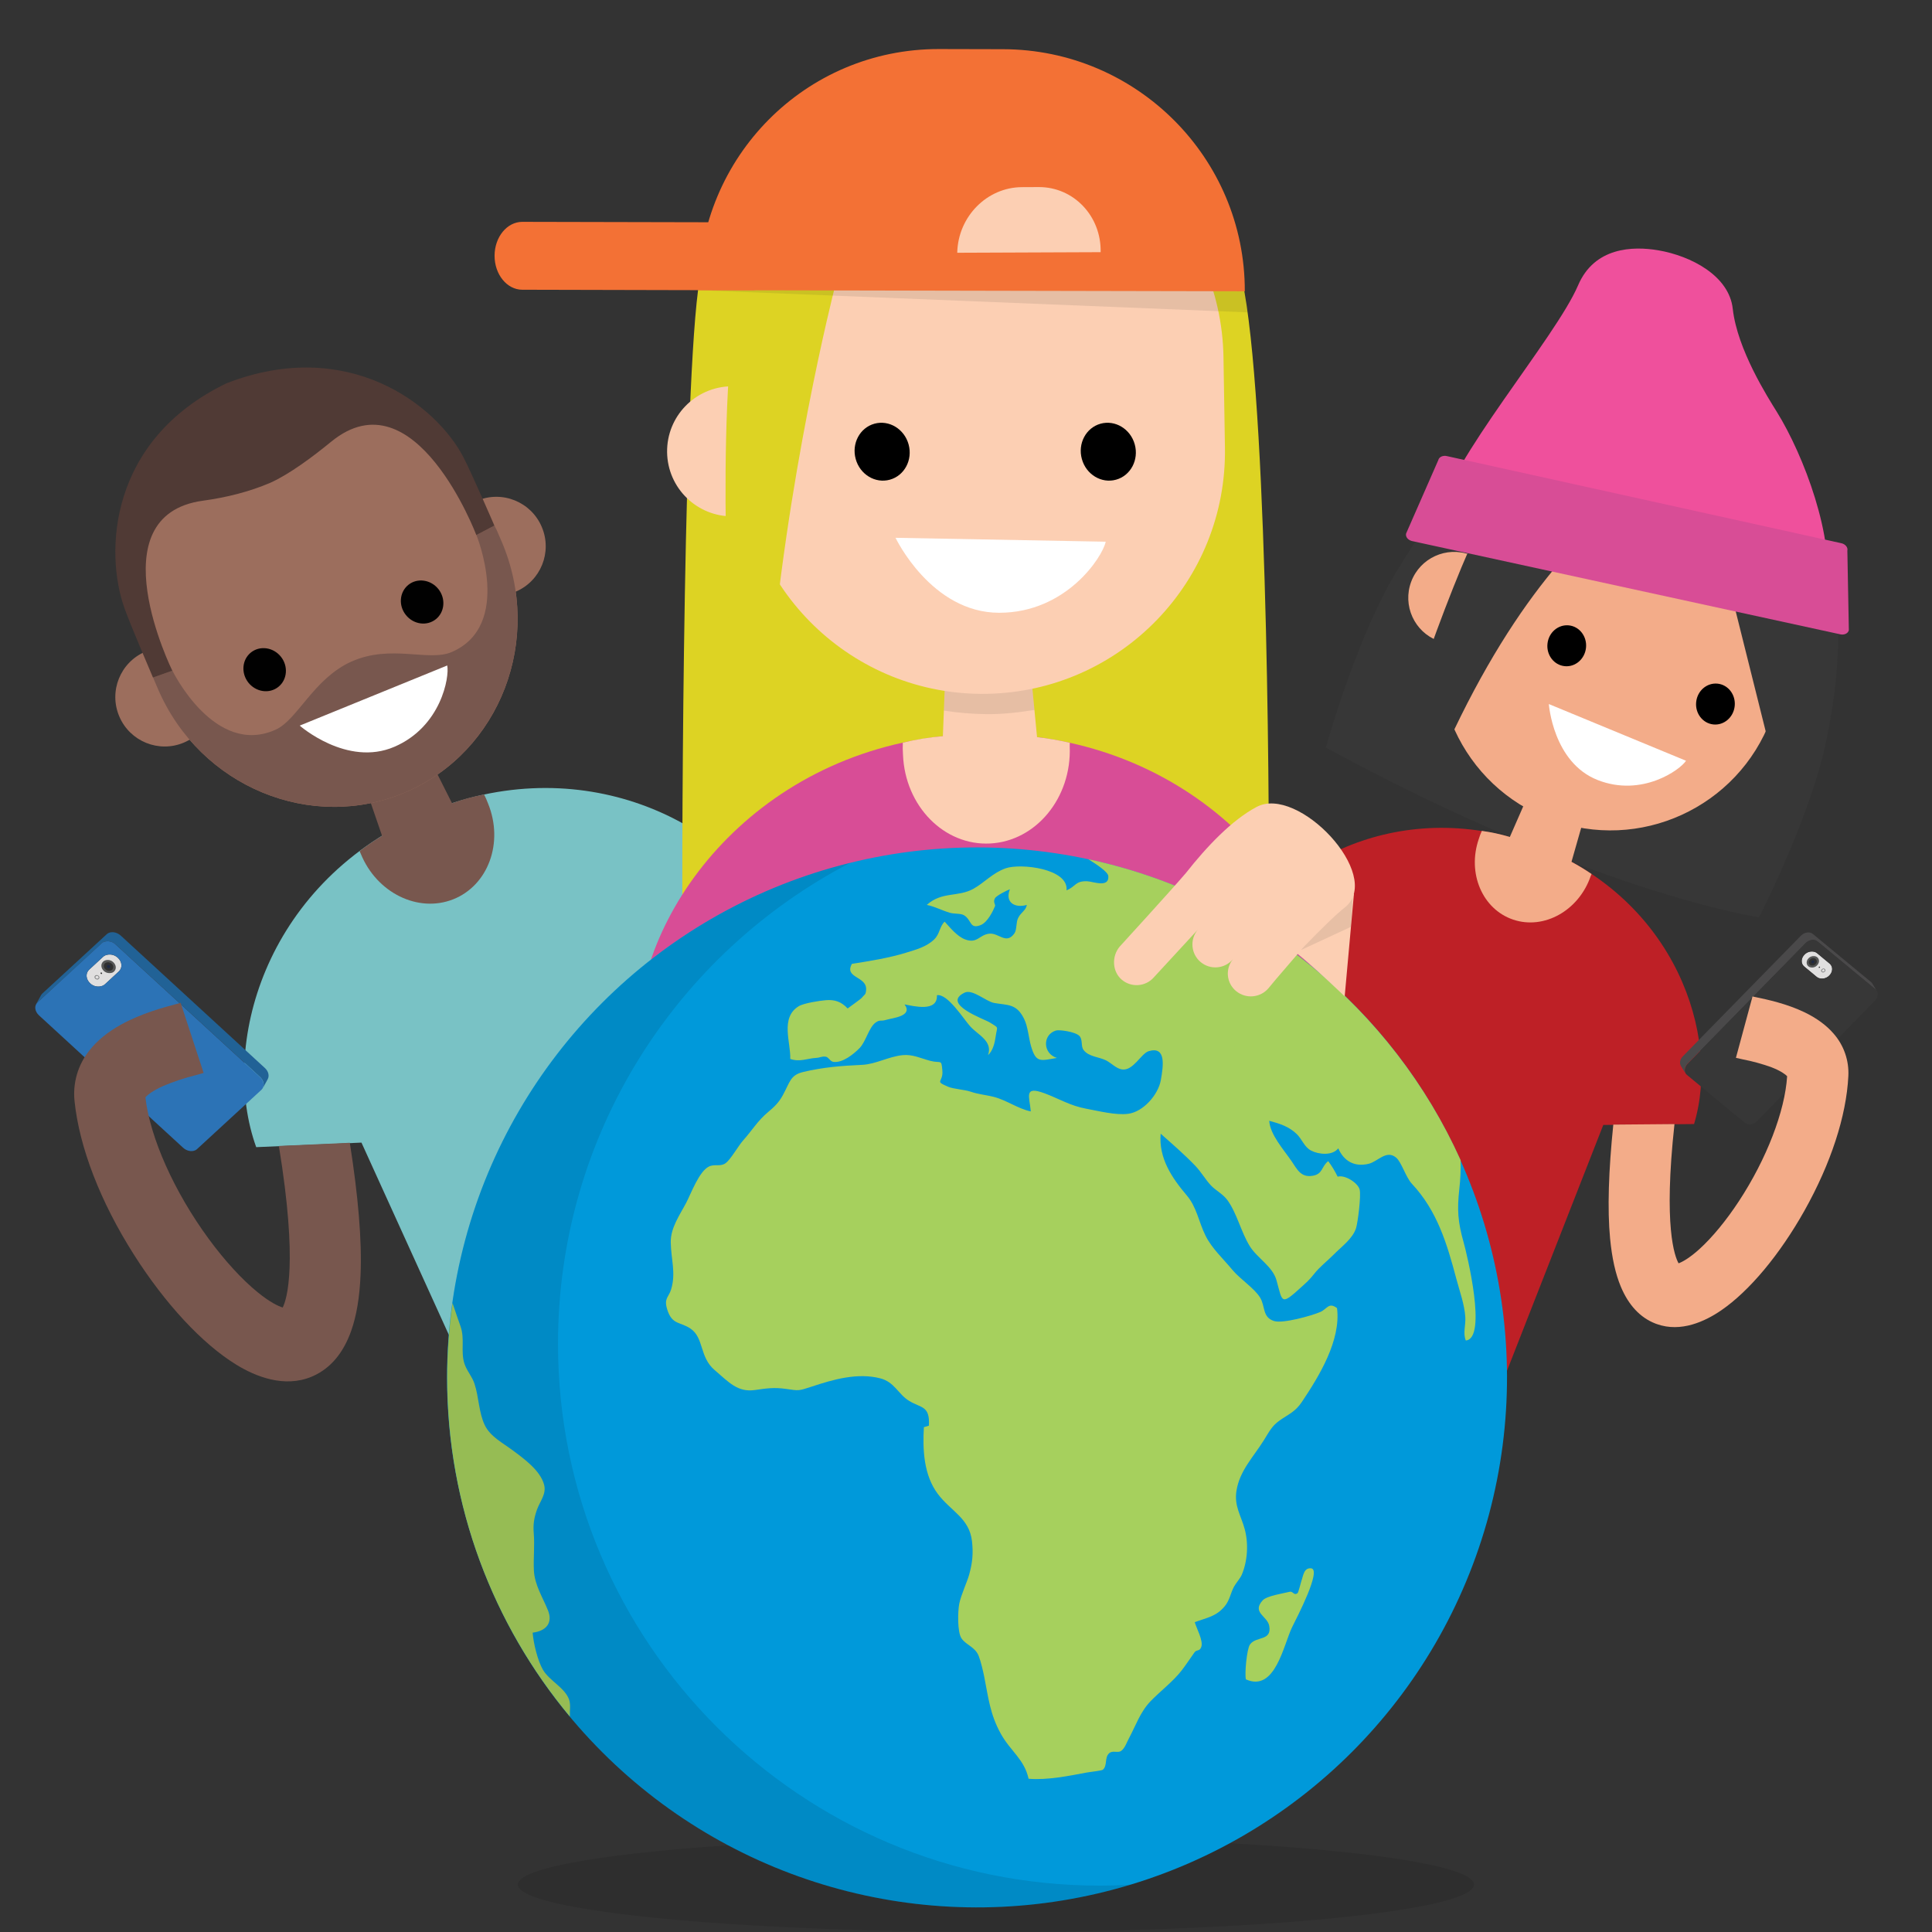 <?xml version="1.0" encoding="utf-8"?>
<!-- Generator: Adobe Illustrator 24.1.3, SVG Export Plug-In . SVG Version: 6.00 Build 0)  -->
<svg version="1.1" id="Layer_1" xmlns="http://www.w3.org/2000/svg" xmlns:xlink="http://www.w3.org/1999/xlink" x="0px"
     y="0px"
     viewBox="0 0 500 500" style="enable-background:new 0 0 500 500;" xml:space="preserve">
<rect x="0" y="0" width="500" height="500" fill="#333333" stroke="none"/>
<style type="text/css">
	.st0{opacity:0.1;fill:#010101;}
	.st1{fill:#78574E;}
	.st2{fill:#2C73B6;}
	.st3{fill:#79C2C5;}
	.st4{fill:#E0DFDF;}
	.st5{fill:#9A9D9F;}
	.st6{fill:#303030;}
	.st7{fill:#1F2842;}
	.st8{fill:#555656;}
	.st9{fill:#216296;}
	.st10{fill:#9C6E5D;}
	.st11{fill:#503A35;}
	.st12{fill:#FFFFFF;}
	.st13{fill:#010101;}
	.st14{fill:#BE2026;}
	.st15{fill:#4A494A;}
	.st16{fill:#373737;}
	.st17{fill:#F3AC89;}
	.st18{fill:#EF509C;}
	.st19{fill:#D84D96;}
	.st20{fill:#DDD323;}
	.st21{opacity:0.07;fill:#2B2B2B;enable-background:new    ;}
	.st22{fill:#FCCFB3;}
	.st23{opacity:0.1;fill:#1E1E1E;enable-background:new    ;}
	.st24{fill:#F37135;}
	.st25{fill:#EBF7F8;}
	.st26{fill:#F2ECE0;}
	.st27{fill:#25556D;}
	.st28{fill:#C8C9C9;}
	.st29{fill:#6EB5B5;}
	.st30{fill:#6666AF;}
	.st31{fill:#F2C6AE;}
	.st32{fill:#2E73B6;}
	.st33{fill:#69BF66;}
	.st34{fill:#2971B8;}
	.st35{opacity:0.5;fill:#AF928B;}
	.st36{fill:#716154;}
	.st37{fill:#F7C054;}
	.st38{fill:#3E2F14;}
	.st39{fill:#FBD5BB;}
	.st40{fill:#BE602D;}
	.st41{fill:#A95128;}
	.st42{fill:#9F4B23;}
	.st43{fill:#151310;}
	.st44{fill:#121D10;}
	.st45{fill:#6AC0B8;}
	.st46{fill:#E2E2E2;}
	.st47{fill:#223C75;}
	.st48{fill:#EAEAEA;}
	.st49{fill:#F4F4F4;}
	.st50{fill:#404040;}
	.st51{fill:#71CCD8;}
	.st52{fill:#232323;}
	.st53{fill:#82B3DD;}
	.st54{fill:#E9BDA9;}
	.st55{fill:#BB6438;}
	.st56{fill:#A65531;}
	.st57{fill:#9B4D23;}
	.st58{fill:#ECBEA5;}
	.st59{fill:#FDD0B3;}
	.st60{fill:#444592;}
	.st61{fill:#E1B59F;}
	.st62{opacity:0.5;fill:#69BF66;}
	.st63{opacity:0.4;fill:#FFFFFF;}
	.st64{fill:#91695B;}
	.st65{fill:#FBE0CE;}
	.st66{fill:#FBDFCE;}
	.st67{fill:#CFCAC8;}
	.st68{fill:#545352;}
	.st69{fill:#8162AA;}
	.st70{fill:#886DB0;}
	.st71{fill:#2F3234;}
	.st72{fill:#DEEAF3;}
	.st73{fill:#2F78B8;}
	.st74{fill:#256999;}
	.st75{fill:#75AED9;}
	.st76{fill:#0099DA;}
	.st77{fill:#A6D05D;}
	.st78{opacity:0.1;fill:#2B2B2B;enable-background:new    ;}
</style>
    <ellipse class="st0" cx="257.74" cy="487.73" rx="123.73" ry="12.27"/>
    <g id="Group_47_1_" transform="translate(-60.987 245.797) rotate(-9)">
	<g id="Body_2_" transform="translate(0 309.101)">
		<path id="Path_69_1_" class="st1" d="M296.68-135.1c6.74-55.8-7.08-94.2-19.86-116.59c-14.11-24.71-30.09-36.02-30.76-36.48
			L235.9-273.6l5.08-7.29l-5.11,7.26c0.14,0.1,13.9,10.01,26.02,31.62c11.19,19.96,23.25,54.33,17.16,104.77L296.68-135.1z"/>
        <g id="Group_35_1_" transform="translate(99.443 39.787)">
			<path class="st2"
                  d="M161.96-157.34c3.1-4.18,4.98-11.5,5.67-17.34l-7.99-28.93l-82.38,22.76l8.86,32.08L161.96-157.34z"/>
            <path id="Path_73_1_" class="st3" d="M45.38-275.42l-27.09-3.1c-5.23-27.4,12.63-66.33,54.92-78.01s77.49,12.6,87.06,38.79
				l-21.81,16.61l34.51,124.92l-93.08,25.71L45.38-275.42z"/>
		</g>
        <g id="Group_42_1_" transform="translate(10.124 26.187)">
			<g id="Group_36_1_" transform="translate(42.03 20.855)">
				<path id="Path_74_1_" class="st4" d="M31.58-336.07c-0.04,0.01-0.08,0.03-0.12,0.05c-0.18,0.14-0.22,0.39-0.08,0.57
					c0.01,0.01,0.02,0.02,0.03,0.04c0.13,0.16,0.34,0.24,0.54,0.19c0.04-0.01,0.08-0.03,0.11-0.05c0.18-0.14,0.22-0.39,0.08-0.58
					c-0.01-0.01-0.02-0.02-0.03-0.03C31.98-336.05,31.78-336.12,31.58-336.07z"/>
			</g>
            <g id="Group_37_1_" transform="translate(41.72 20.528)">
				<path id="Path_75_1_" class="st5" d="M31.68-335.81c-0.23,0.18-0.28,0.51-0.1,0.75c0.01,0.02,0.02,0.03,0.04,0.04
					c0.16,0.21,0.43,0.31,0.7,0.25c0.05-0.01,0.1-0.04,0.14-0.07c0.23-0.17,0.28-0.5,0.11-0.73c-0.01-0.02-0.03-0.04-0.04-0.05
					c-0.16-0.21-0.44-0.31-0.7-0.25C31.77-335.86,31.73-335.84,31.68-335.81z M31.72-335.09c-0.15-0.16-0.15-0.42,0.02-0.58
					c0.01-0.01,0.02-0.02,0.04-0.03c0.04-0.02,0.07-0.04,0.12-0.05c0.2-0.05,0.41,0.03,0.53,0.19c0.16,0.17,0.15,0.43-0.02,0.58
					c-0.01,0.01-0.02,0.02-0.03,0.03c-0.03,0.02-0.07,0.04-0.11,0.05C32.06-334.85,31.85-334.92,31.72-335.09L31.72-335.09z"/>
			</g>
            <g id="Group_38_1_" transform="translate(49.624 16.012)">
				<path id="Path_76_1_" class="st6" d="M26.78-334.05c-0.47,0.36-0.56,1.03-0.2,1.5c0.02,0.03,0.05,0.06,0.07,0.09
					c0.33,0.43,0.88,0.62,1.4,0.5c0.1-0.03,0.2-0.07,0.29-0.13c0.47-0.36,0.56-1.03,0.2-1.5c-0.02-0.03-0.05-0.06-0.07-0.09
					c-0.33-0.43-0.87-0.62-1.39-0.5C26.97-334.16,26.87-334.11,26.78-334.05z M27.22-332.85c-0.15-0.16-0.15-0.42,0.01-0.57
					c0.01-0.01,0.02-0.02,0.03-0.03c0.03-0.02,0.07-0.04,0.11-0.05c0.2-0.05,0.41,0.03,0.53,0.19c0.15,0.16,0.14,0.42-0.02,0.57
					c-0.01,0.01-0.02,0.02-0.03,0.03c-0.03,0.02-0.07,0.04-0.11,0.05C27.55-332.61,27.34-332.69,27.22-332.85L27.22-332.85z"/>
			</g>
            <g id="Group_39_1_" transform="translate(51.326 17.789)">
				<path id="Path_77_1_" class="st7" d="M25.67-335.27c-0.04,0.01-0.08,0.03-0.11,0.05c-0.18,0.14-0.21,0.39-0.08,0.57
					c0.01,0.01,0.02,0.02,0.03,0.03c0.12,0.16,0.33,0.23,0.53,0.19c0.04-0.01,0.08-0.03,0.11-0.05c0.18-0.14,0.21-0.39,0.07-0.56
					c-0.01-0.01-0.02-0.02-0.03-0.03C26.08-335.25,25.87-335.32,25.67-335.27z"/>
			</g>
            <g id="Group_40_1_" transform="translate(48.198 14.513)">
				<path id="Path_78_1_" class="st8" d="M27.81-333.06c-0.76,0.51-0.85,1.59-0.2,2.4c0.5,0.65,1.33,0.94,2.13,0.76
					c0.15-0.04,0.3-0.11,0.43-0.2c0.76-0.51,0.85-1.59,0.2-2.41c-0.5-0.65-1.33-0.94-2.13-0.76
					C28.09-333.22,27.94-333.15,27.81-333.06z M28.08-330.97c-0.41-0.43-0.39-1.1,0.04-1.51c0.03-0.03,0.06-0.05,0.09-0.07
					c0.09-0.06,0.19-0.1,0.29-0.13c0.52-0.12,1.07,0.07,1.39,0.5c0.41,0.43,0.39,1.11-0.04,1.51c-0.03,0.03-0.06,0.05-0.09,0.07
					c-0.09,0.06-0.19,0.1-0.29,0.13C28.96-330.35,28.41-330.54,28.08-330.97L28.08-330.97z"/>
			</g>
            <g id="Group_41_1_" transform="translate(37.104 11.721)">
				<path id="Path_79_1_" class="st4" d="M34.99-328.77c-1.12,0.75-1.25,2.33-0.29,3.54c0.73,0.95,1.95,1.39,3.12,1.11
					c0.23-0.06,0.44-0.16,0.64-0.29l4.05-2.71c1.11-0.75,1.25-2.33,0.29-3.53c-0.73-0.95-1.95-1.39-3.12-1.12
					c-0.23,0.06-0.45,0.17-0.64,0.3L34.99-328.77z M38.7-327.86c-0.65-0.82-0.56-1.89,0.2-2.4c0.13-0.09,0.28-0.16,0.43-0.2
					c0.8-0.18,1.63,0.11,2.13,0.76c0.65,0.82,0.57,1.9-0.2,2.41c-0.13,0.09-0.28,0.16-0.43,0.2
					C40.03-326.92,39.2-327.22,38.7-327.86L38.7-327.86z M36.23-326.21c-0.2-0.21-0.19-0.55,0.02-0.75
					c0.01-0.01,0.03-0.03,0.04-0.04c0.04-0.03,0.09-0.05,0.14-0.06c0.26-0.06,0.54,0.04,0.7,0.25c0.2,0.21,0.2,0.54-0.01,0.74
					c-0.02,0.02-0.03,0.03-0.05,0.04c-0.04,0.03-0.09,0.05-0.14,0.07C36.67-325.9,36.4-326,36.23-326.21L36.23-326.21z M37.8-327.26
					c-0.07-0.07-0.07-0.19,0.01-0.27c0,0,0.01-0.01,0.01-0.01c0.02-0.01,0.03-0.02,0.05-0.02c0.09-0.02,0.19,0.01,0.24,0.09
					c0.07,0.07,0.07,0.19,0,0.26c-0.01,0.01-0.01,0.01-0.02,0.02c-0.02,0.01-0.03,0.02-0.05,0.03
					C37.95-327.15,37.86-327.18,37.8-327.26L37.8-327.26z"/>
			</g>
            <path id="Path_80_1_" class="st9" d="M58.75-312.46c0.01-0.02,0.08-0.09,0.1-0.11c0.05-0.05,0.1-0.1,0.16-0.15
				c0.02-0.01,0.03-0.03,0.04-0.04c0.04-0.03,0.08-0.06,0.12-0.09l18.84-12.54c0.17-0.11,0.35-0.19,0.54-0.25
				c0.21-0.06,0.43-0.08,0.66-0.08c0.14,0,0.29,0.02,0.43,0.05c0.12,0.02,0.24,0.05,0.35,0.09c0.11,0.04,0.22,0.08,0.33,0.13
				c0.23,0.11,0.45,0.24,0.65,0.4c0.13,0.1,0.24,0.21,0.36,0.32c0.07,0.08,0.15,0.16,0.22,0.25l31.49,39.69
				c0.78,0.98,0.86,2.19,0.27,2.96l-1.61,2.09c0.59-0.76,0.5-1.97-0.27-2.95l-31.5-39.69c-0.07-0.09-0.14-0.17-0.21-0.25
				c-0.11-0.12-0.23-0.22-0.36-0.32c-0.1-0.08-0.21-0.16-0.33-0.23c-0.1-0.06-0.21-0.12-0.32-0.17c-0.11-0.05-0.22-0.09-0.33-0.13
				c-0.11-0.04-0.23-0.07-0.35-0.09c-0.14-0.03-0.28-0.04-0.43-0.05c-0.22-0.01-0.44,0.02-0.66,0.08c-0.19,0.05-0.37,0.14-0.54,0.25
				l-18.85,12.54c-0.12,0.08-0.23,0.18-0.33,0.29c-0.03,0.03-0.06,0.07-0.09,0.1L58.75-312.46z"/>
            <path id="Path_81_1_" class="st2" d="M57.56-310.76c-1.01,0.67-1.08,2.16-0.15,3.34l31.49,39.69c0.78,0.98,2.01,1.42,2.98,1.15
				c0.19-0.05,0.37-0.13,0.53-0.24l18.85-12.54c1.01-0.67,1.07-2.17,0.14-3.34l-31.5-39.69c-0.68-0.93-1.85-1.38-2.98-1.15
				c-0.19,0.05-0.37,0.14-0.54,0.25L57.56-310.76z M71.81-313.51c-0.96-1.2-0.83-2.79,0.29-3.54l4.05-2.71
				c0.2-0.13,0.42-0.23,0.64-0.3c1.17-0.27,2.39,0.16,3.12,1.12c0.96,1.2,0.83,2.78-0.29,3.53l-4.05,2.71
				c-0.2,0.13-0.41,0.23-0.64,0.29C73.76-312.13,72.54-312.56,71.81-313.51L71.81-313.51z"/>
		</g>
        <path id="Path_82_1_" class="st1" d="M122.6-177.81c0.16-0.04,0.32-0.08,0.49-0.13c4.72-1.3,8.58-4.65,11.47-9.96
			c1.99-3.66,3.53-8.25,4.69-14.02c1.75-8.63,2.58-20.27,2.59-34.14l-18.26-2.06c0.15,30.97-4.18,39.52-5.56,41.45
			c-1.03-0.49-3.03-1.83-5.78-4.9c-3.47-3.87-7.14-9.4-10.33-15.59c-6.93-13.43-10.93-28.24-10.48-38.78c0.52-0.46,1.99-1.38,5-2.19
			c2.9-0.72,5.86-1.2,8.84-1.46c0.82-0.09,1.46-0.15,2.03-0.24l-3.04-18.85c-0.17,0.02-0.72,0.08-1.16,0.13
			c-3.23,0.33-9.25,0.95-14.96,3.02c-3.75,1.36-6.85,3.18-9.22,5.41c-3.46,3.19-5.53,7.61-5.76,12.31
			c-0.64,11.96,2.52,26.7,8.92,41.5c6.01,13.91,13.94,25.71,21.75,32.37C108.3-180.11,115.15-176.01,122.6-177.81z"/>
        <path id="Path_83_1_" class="st1" d="M156.14-310.21c2.07-1.12,4.2-2.13,6.37-3.01l-2.9-16.49l16.89-5.33l5.21,16.32
			c2.82-0.54,5.68-0.85,8.55-0.93c0.27,0.81,0.48,1.63,0.65,2.47c2.48,10.61-3.25,20.93-12.79,23.07
			c-9.54,2.13-19.29-4.74-21.77-15.34C156.32-309.65,156.17-310.04,156.14-310.21z"/>
	</g>
        <g>
		<g>
			<path class="st10" d="M215.84-76.6c1.71,6.85-2.45,13.79-9.29,15.49c-6.83,1.7-13.76-2.47-15.47-9.32
				c-1.71-6.85,2.45-13.78,9.29-15.49C207.21-87.63,214.14-83.45,215.84-76.6z"/>
            <path class="st10" d="M204.97-74.57c6.79,26.68-8.83,53.68-34.6,60.24l0,0c-25.77,6.56-52.4-9.69-59.19-36.37L108.4-64
				c-6.79-26.68,8.26-53.54,34.03-60.1l0,0c25.77-6.56,51.83,9.83,58.62,36.51L204.97-74.57z"/>
            <path class="st10" d="M124.92-51.46c1.7,6.85-2.45,13.78-9.29,15.49c-6.83,1.7-13.76-2.47-15.46-9.32
				c-1.71-6.85,2.45-13.78,9.29-15.49C116.29-62.48,123.21-58.31,124.92-51.46z"/>
            <path class="st1" d="M170.37-14.33c-25.77,6.56-52.4-9.69-59.19-36.37l-0.56-2.21c-0.07-0.32-0.14-0.64-0.23-0.96l5.21-0.97
				c0,0,7.28,23.93,24.08,19.26c5.93-1.65,11.77-11.55,22.07-14.32c10.78-2.9,19.7,3.23,25.99,1.63
				c16.89-4.32,11.06-28.92,11.06-28.92l5-1.69c0.1,0.4,0.23,0.8,0.38,1.21l0.79,3.09C211.76-47.9,196.14-20.89,170.37-14.33z"/>
            <path class="st11" d="M105.87-72.78c-2.8-14.97,2.72-43.49,35.16-53.3c32.98-7.17,52.78,14.02,57.6,28.47
				c1.55,4.65,5.15,18.74,5.15,18.74l-5,1.69c0,0-9.09-43.88-33.3-29.75c-5.38,3.14-11.97,6.61-17.25,8.05
				c-5.71,1.44-11.73,1.98-17.96,1.85c-28.02-0.58-14.69,42.21-14.69,42.21l-5.22,0.97C110.38-53.86,106.77-67.96,105.87-72.78z"/>
		</g>
            <g>
			<path class="st12"
                  d="M186.06-45.02l-40.14,9.4c0,0,10.4,12.53,23.32,9.25C182.02-29.61,186.22-42.01,186.06-45.02z"/>
                <path class="st13" d="M177.54-59.59c1.56,2.73,4.91,3.76,7.49,2.28c2.58-1.47,3.41-4.88,1.86-7.61
				c-1.56-2.73-4.91-3.76-7.49-2.29C176.81-65.72,175.98-62.32,177.54-59.59z"/>
                <path class="st13" d="M134.55-48.67c1.56,2.73,4.91,3.76,7.49,2.28c2.58-1.47,3.41-4.88,1.86-7.61
				c-1.56-2.73-4.91-3.76-7.49-2.29C133.83-54.81,133-51.41,134.55-48.67z"/>
		</g>
	</g>
</g>
    <g id="Beanie_1_" transform="translate(784.949 50.769) rotate(16)">
	<g id="Body-2_1_" transform="translate(101.357 210.046)">
		<g id="Group_21_1_" transform="translate(0 338.633)">
			<path id="Path_48_1_" class="st14" d="M-390.79-215.63l22.52-6.7c0.32-24.03-20.69-54.39-58.33-57.94s-64.1,22.32-68.28,45.98
				l20.76,10.79l-8.86,93.83l85.59-16.03L-390.79-215.63z"/>
		</g>
        <g id="Group_28_1_" transform="translate(333.231 324.792)">
			<g id="Group_22_1_" transform="translate(72.206 21.225)">
				<path id="Path_49_1_" class="st4" d="M-752.42-277.52c0.04,0,0.07,0.01,0.1,0.03c0.17,0.09,0.24,0.3,0.15,0.48
					c-0.01,0.01-0.01,0.02-0.02,0.03c-0.08,0.16-0.25,0.25-0.43,0.25c-0.04,0-0.07-0.01-0.1-0.03c-0.17-0.09-0.24-0.3-0.15-0.48
					c0.01-0.01,0.01-0.02,0.02-0.03C-752.77-277.43-752.6-277.53-752.42-277.52z"/>
			</g>
            <g id="Group_23_1_" transform="translate(71.881 20.891)">
				<path id="Path_50_1_" class="st5" d="M-751.93-277.26c0.23,0.12,0.31,0.4,0.2,0.62c-0.01,0.01-0.01,0.03-0.02,0.04
					c-0.11,0.21-0.32,0.33-0.55,0.32c-0.24-0.02-0.41-0.24-0.39-0.48c0.01-0.08,0.04-0.15,0.08-0.22c0.11-0.21,0.32-0.33,0.56-0.32
					C-752.02-277.29-751.97-277.28-751.93-277.26z M-751.86-276.65c0.11-0.16,0.06-0.38-0.1-0.49c-0.01-0.01-0.02-0.01-0.03-0.02
					c-0.03-0.01-0.07-0.02-0.1-0.03c-0.18-0.01-0.34,0.09-0.42,0.24c-0.11,0.16-0.06,0.38,0.1,0.49c0.01,0.01,0.02,0.01,0.03,0.02
					c0.03,0.02,0.07,0.02,0.1,0.03C-752.11-276.39-751.94-276.49-751.86-276.65L-751.86-276.65z"/>
			</g>
            <g id="Group_24_1_" transform="translate(61.044 16.295)">
				<path id="Path_51_1_" class="st6" d="M-744.06-274.56c0.45,0.23,0.63,0.79,0.4,1.24c-0.02,0.03-0.03,0.06-0.05,0.09
					c-0.21,0.41-0.65,0.66-1.11,0.63c-0.09-0.01-0.18-0.03-0.26-0.07c-0.45-0.23-0.63-0.79-0.4-1.24c0.01-0.03,0.03-0.06,0.05-0.08
					c0.21-0.41,0.65-0.66,1.11-0.63C-744.23-274.62-744.14-274.6-744.06-274.56z M-744.25-273.47c0.11-0.16,0.06-0.37-0.09-0.48
					c-0.01-0.01-0.02-0.01-0.04-0.02c-0.03-0.01-0.07-0.02-0.1-0.03c-0.18-0.01-0.34,0.08-0.42,0.24c-0.1,0.16-0.06,0.37,0.1,0.48
					c0.01,0.01,0.02,0.01,0.03,0.02c0.03,0.01,0.07,0.02,0.1,0.03C-744.49-273.22-744.33-273.32-744.25-273.47z"/>
			</g>
            <g id="Group_25_1_" transform="translate(62.776 18.104)">
				<path id="Path_52_1_" class="st7" d="M-746.21-275.81c0.04,0,0.07,0.01,0.1,0.03c0.17,0.09,0.24,0.3,0.15,0.47
					c-0.01,0.01-0.01,0.02-0.02,0.04c-0.08,0.16-0.24,0.25-0.42,0.24c-0.04,0-0.07-0.01-0.1-0.03c-0.17-0.09-0.24-0.3-0.15-0.47
					c0.01-0.01,0.01-0.02,0.02-0.03C-746.55-275.72-746.39-275.82-746.21-275.81z"/>
			</g>
            <g id="Group_26_1_" transform="translate(59.588 14.773)">
				<path id="Path_53_1_" class="st8" d="M-742.34-273.53c0.72,0.32,0.96,1.22,0.53,2.01c-0.33,0.62-0.99,1-1.69,0.96
					c-0.14-0.01-0.27-0.05-0.4-0.1c-0.72-0.32-0.96-1.22-0.53-2.01c0.33-0.62,0.99-1,1.69-0.96
					C-742.6-273.62-742.46-273.59-742.34-273.53z M-742.26-271.71c0.28-0.42,0.16-0.99-0.26-1.27c-0.03-0.02-0.06-0.03-0.09-0.05
					c-0.08-0.04-0.17-0.06-0.27-0.07c-0.46-0.03-0.9,0.22-1.11,0.63c-0.28,0.43-0.16,1,0.26,1.28c0.03,0.02,0.06,0.03,0.08,0.05
					c0.08,0.04,0.17,0.06,0.26,0.07C-742.91-271.06-742.47-271.3-742.26-271.71L-742.26-271.71z"/>
			</g>
            <g id="Group_27_1_" transform="translate(55.639 11.93)">
				<path id="Path_54_1_" class="st4" d="M-734.85-270c1.06,0.47,1.41,1.79,0.77,2.96c-0.48,0.92-1.45,1.47-2.48,1.41
					c-0.2-0.02-0.4-0.07-0.59-0.15l-3.85-1.69c-1.06-0.47-1.41-1.79-0.78-2.96c0.48-0.92,1.45-1.47,2.48-1.42
					c0.2,0.02,0.4,0.07,0.59,0.16L-734.85-270z M-737.86-268.68c0.43-0.79,0.19-1.69-0.53-2.01c-0.13-0.06-0.26-0.09-0.4-0.1
					c-0.7-0.04-1.36,0.34-1.69,0.96c-0.43,0.79-0.2,1.69,0.53,2.01c0.13,0.06,0.26,0.09,0.4,0.1
					C-738.85-267.67-738.19-268.05-737.86-268.68L-737.86-268.68z M-735.52-267.64c0.15-0.19,0.11-0.46-0.08-0.61
					c-0.06-0.05-0.14-0.08-0.22-0.09c-0.23-0.01-0.45,0.11-0.56,0.32c-0.14,0.19-0.1,0.47,0.09,0.61c0.06,0.05,0.14,0.08,0.22,0.08
					C-735.84-267.31-735.62-267.44-735.52-267.64L-735.52-267.64z M-737.01-268.3c0.05-0.07,0.03-0.17-0.04-0.22
					c0,0-0.01-0.01-0.01-0.01c-0.02-0.01-0.03-0.01-0.05-0.01c-0.08,0-0.16,0.04-0.19,0.11c-0.05,0.07-0.03,0.17,0.04,0.22
					c0.01,0,0.01,0.01,0.02,0.01c0.02,0.01,0.03,0.01,0.05,0.01C-737.12-268.18-737.04-268.23-737.01-268.3L-737.01-268.3z"/>
			</g>
            <path id="Path_55_1_" class="st15" d="M-667.2-256.18c-0.01-0.01-0.08-0.06-0.1-0.08c-0.05-0.04-0.1-0.07-0.16-0.1
				c-0.02-0.01-0.03-0.02-0.04-0.03c-0.04-0.02-0.08-0.04-0.12-0.06l-17.88-7.8c-0.16-0.07-0.32-0.11-0.49-0.13
				c-0.19-0.02-0.38-0.01-0.57,0.03c-0.12,0.02-0.24,0.06-0.36,0.1c-0.1,0.04-0.19,0.08-0.29,0.13c-0.09,0.05-0.18,0.1-0.26,0.16
				c-0.09,0.06-0.17,0.12-0.25,0.19c-0.09,0.08-0.17,0.16-0.24,0.24c-0.09,0.1-0.18,0.21-0.25,0.33c-0.05,0.08-0.1,0.16-0.15,0.24
				l-20.76,38.41c-0.51,0.95-0.4,1.99,0.21,2.55l1.68,1.53c-0.61-0.56-0.72-1.6-0.21-2.55l20.76-38.41
				c0.04-0.08,0.09-0.16,0.15-0.24c0.08-0.12,0.16-0.22,0.26-0.33c0.08-0.09,0.16-0.17,0.24-0.24c0.08-0.07,0.16-0.13,0.24-0.19
				c0.08-0.06,0.17-0.11,0.26-0.16c0.09-0.05,0.19-0.09,0.29-0.13c0.12-0.04,0.23-0.08,0.35-0.1c0.19-0.04,0.38-0.05,0.57-0.03
				c0.17,0.02,0.34,0.06,0.49,0.13l17.88,7.8c0.05,0.02,0.1,0.05,0.15,0.08c0.06,0.03,0.11,0.07,0.16,0.11
				c0.03,0.02,0.07,0.05,0.09,0.07L-667.2-256.18z"/>
            <path id="Path_56_1_" class="st16" d="M-665.93-254.92c0.96,0.42,1.24,1.68,0.63,2.81l-20.76,38.41
				c-0.52,0.95-1.49,1.51-2.35,1.42c-0.17-0.02-0.33-0.06-0.49-0.13l-17.89-7.8c-0.96-0.42-1.23-1.68-0.62-2.81l20.76-38.41
				c0.52-0.95,1.49-1.51,2.35-1.43c0.17,0.02,0.34,0.06,0.49,0.13L-665.93-254.92z M-678.43-255.11c0.63-1.17,0.29-2.49-0.77-2.96
				l-3.84-1.69c-0.19-0.08-0.39-0.13-0.59-0.16c-1.03-0.06-2,0.5-2.48,1.42c-0.63,1.16-0.28,2.49,0.78,2.96l3.85,1.69
				c0.19,0.08,0.39,0.13,0.59,0.15C-679.88-253.65-678.91-254.2-678.43-255.11L-678.43-255.11z"/>
		</g>
        <path id="Path_57_1_" class="st17" d="M-363.24,168.72c-0.14-0.01-0.29-0.02-0.43-0.03c-4.2-0.39-7.98-2.66-11.23-6.72
			c-2.24-2.81-4.23-6.47-6.09-11.19c-2.78-7.06-5.23-16.81-7.33-28.58l15.18-4.49c4.53,26.3,9.49,32.9,10.95,34.34
			c0.8-0.57,2.3-2.01,4.17-5.02c2.36-3.8,4.64-9.05,6.42-14.78c3.86-12.44,5.03-25.61,3.07-34.49c-0.51-0.31-1.9-0.87-4.57-1.11
			c-2.57-0.17-5.15-0.14-7.72,0.09c-0.71,0.05-1.27,0.09-1.76,0.1l-0.25-16.45c0.14-0.01,0.62-0.04,1-0.07
			c2.79-0.2,7.99-0.58,13.15,0.31c3.38,0.59,6.29,1.67,8.64,3.2c3.42,2.19,5.84,5.63,6.74,9.58c2.35,10.05,1.87,23.03-1.33,36.56
			c-3.01,12.7-7.96,23.91-13.59,30.73C-351.46,164.62-356.65,169.13-363.24,168.72z"/>
        <path id="Path_58_1_" class="st16" d="M-362.53,14.68c-1.09-18.44-5.88-67.81-49.81-75.15l0.01-0.11c0-0.01-0.42-0.06-0.67-0.09
			c-1-0.12-1.95-0.21-2.92-0.29c-0.97-0.11-1.92-0.2-2.92-0.26c-0.26-0.02-0.62-0.04-0.62-0.03l-0.01,0.1
			c-45.1-1.12-58.55,46.58-63.08,64.5c-4.49,19.93-4.17,45.56-4.17,45.56C-409.9,66-366.85,60.23-366.85,60.23
			S-361.84,35.1-362.53,14.68z"/>
	</g>
        <g id="Head_2_" transform="translate(107.093 108.713)">
		<g id="Group_29_1_" transform="translate(16.345 117.565)">
			<path id="Path_59_1_" class="st17" d="M-433.69,45.18c-1.92-0.64-3.88-1.17-5.86-1.6l-0.02-14.43l-15.13-1.99l-1.96,14.63
				c-2.48-0.03-4.95,0.13-7.4,0.49c-0.11,0.73-0.17,1.46-0.18,2.19c-0.51,9.37,5.9,17.27,14.32,17.65
				c8.41,0.38,15.65-6.92,16.16-16.29C-433.76,45.69-433.69,45.33-433.69,45.18z"/>
            <path id="Path_60_1_" class="st17" d="M-400.12-6.18c-1.9,24.39-23.21,42.63-47.61,40.73c0,0,0,0,0,0l0,0
				c-24.39-1.9-42.63-23.21-40.73-47.6c0,0,0,0,0,0l1.28-16.47c1.9-24.39,23.21-42.63,47.61-40.73l0,0
				c24.39,1.9,42.63,23.21,40.73,47.61c0,0,0,0,0,0L-400.12-6.18z"/>
            <path id="Path_61_1_" class="st17" d="M-475.71-12.78c-0.52,6.54-6.25,11.42-12.8,10.9c-6.54-0.52-11.42-6.25-10.9-12.8
				c0.52-6.53,6.24-11.41,12.77-10.9C-480.09-25.07-475.2-19.34-475.71-12.78C-475.71-12.78-475.71-12.78-475.71-12.78z"/>
            <path id="Path_62_1_" class="st16" d="M-479.94,31.28l-11.45,1.65c0,0,0.95-45.83,5.8-70.38c0,0,9.27-24.45,15.97-29.08
				c8.65-5.97,41.87-3.94,41.87-3.94S-468.55-59.01-479.94,31.28z"/>
            <path id="Path_63_1_" class="st16" d="M-435.12-62.55l44.11,76.31c0,0,6.43-27.53-5.89-48.77
				C-415.36-66.84-435.12-62.55-435.12-62.55z"/>
		</g>
            <g id="Group_30_1_">
			<path id="Path_64_1_" class="st18" d="M-480.82,84.71c-1.63-14.3,16.28-52.69,18.13-67.45c1.34-10.68,10.79-13.7,17.48-14.44
				c8.5-0.93,19.4,1.26,22.67,9.23c4.04,9.85,15.09,19.58,18.29,22.48c9.78,8.84,23.63,27.34,25.24,41.48L-480.82,84.71z"/>
                <path id="Path_65_1_" class="st19" d="M-370.73,83.73c0.05,0.92-0.87,1.59-1.82,1.64l-113.23,7.35
				c-0.96,0.05-1.94-0.52-1.99-1.44l2.77-20.54c-0.05-0.92,0.87-1.59,1.82-1.64l104.42-6.47c0.96-0.05,1.94,0.52,1.99,1.44
				L-370.73,83.73z"/>
		</g>
            <g id="Group_31_1_" transform="translate(125.145 280.798)">
			<path id="Path_66_1_" class="st12" d="M-527.07-152.97l-38.17-4.32c0,0,5.2,14.25,17.58,15.42
				C-535.44-140.71-527.87-150.28-527.07-152.97z"/>
                <path id="Path_67_1_" d="M-528.73-168.3c0.51,2.88,3.13,4.83,5.86,4.35c2.73-0.48,4.52-3.21,4.01-6.1
				c-0.51-2.88-3.13-4.84-5.86-4.35S-529.25-171.19-528.73-168.3z"/>
                <path id="Path_68_1_" d="M-569.88-172.19c0.51,2.88,3.13,4.83,5.86,4.35s4.52-3.21,4.01-6.1c-0.51-2.88-3.13-4.84-5.86-4.35
				S-570.4-175.08-569.88-172.19z"/>
		</g>
	</g>
</g>
    <g id="Body-3_1_" transform="translate(-18.365 -147.536)">
	<g id="Head-2_1_">
		<g id="Group_4_1_">
			<path id="Path_1_1_" class="st20" d="M340.41,223c-4.57-25.64-22.25-51.48-64.72-54.51v-0.15c-0.26-0.03-0.52-0.04-0.78-0.04
				c-1.43-0.04-2.68-0.04-4.07-0.02c-1.39-0.02-2.79-0.02-4.22,0.02c-0.36,0.01-0.95,0.03-0.95,0.04v0.15
				c-47.28,3.23-62.97,25.26-66.65,54.15c-4.13,32.5-4.23,157.96-4.02,171.95c4.25,21.79,14.24,24.39,27.79,37.87
				c13.42,13.36,30.4,21.34,48.82,21.34c17.98,0,34.56-7.59,47.82-20.37c12.68-12.21,22.29-29.17,27.25-48.77
				C346.95,367.1,346.66,257.99,340.41,223z"/>
            <path id="Path_2_1_" class="st19" d="M332.19,423.82l31.15-12.45c-2.75-33.92-36.26-73.92-89.79-73.92s-87.25,40-90,73.92
				l30.85,12.45v155.02h117.8V423.82z"/>
            <path id="Path_3_1_" class="st21" d="M214.39,551.23v8.27c18.03,4.78,34.86-11.48,34.86-11.48l82.94,1.2v-12.62l-117.8,3.15
				V551.23z"/>
            <path id="Path_4_1_" class="st22" d="M295.22,339.77c-2.8-0.65-5.62-1.14-8.47-1.47l-1.95-20.33l-21.6-0.79l-0.82,20.88
				c-3.49,0.28-6.96,0.85-10.36,1.68c-0.05,1.04-0.04,2.08,0.04,3.12c0.53,13.28,10.62,23.57,22.53,22.97s21.15-11.84,20.62-25.12
				C295.19,340.5,295.24,339.99,295.22,339.77z"/>
            <path id="Path_5_1_" class="st23" d="M285.16,321.73l0.92,9.54c-3.8,0.6-8.27,1.16-12.64,1.08c-3.62-0.05-7.23-0.35-10.8-0.91
				l0.4-10.22L285.16,321.73z"/>
            <g id="Girl_2_">
				<g id="Head-3_1_">
					<g id="Group_1_1_">
						<path id="Path_6_1_" class="st22" d="M335.38,263.35c0.57,34.64-27.05,63.18-61.69,63.75c0,0,0,0,0,0l0,0
							c-34.64,0.57-63.18-27.05-63.75-61.69c0,0,0,0,0,0l-0.39-23.39c-0.57-34.64,27.05-63.19,61.69-63.76l0,0
							c34.64-0.57,63.19,27.05,63.76,61.69c0,0,0,0,0,0L335.38,263.35z"/>
                        <path id="Path_7_1_" class="st22" d="M224.67,264.1c0.13,9.3-7.3,16.94-16.59,17.07c-9.3,0.13-16.94-7.3-17.07-16.59
							c-0.13-9.28,7.27-16.91,16.55-17.07C216.86,247.36,224.52,254.79,224.67,264.1C224.67,264.09,224.67,264.09,224.67,264.1z"/>
					</g>
				</g>
                <path id="Path_8_1_" class="st20" d="M234.32,222.26c0,0-12.67,49.35-16.88,103.07l-9.72-1.54c0,0-4.59-67.33,1.83-101.53
					L234.32,222.26z"/>
                <path id="Path_9_1_" class="st23" d="M199.15,222.63l142.11,5.75l-0.85-5.46l-86.61-4.41L199.15,222.63z"/>
                <g id="Group_2_1_">
					<path id="Path_10_1_" class="st24" d="M146.36,213.71c-0.01,4.85,3.2,8.8,7.17,8.81l59.42,0.14c3.97,0.01,7.2-3.92,7.21-8.77
						l0,0c0.01-4.85-3.2-8.8-7.17-8.81l-59.42-0.13C149.6,204.93,146.37,208.86,146.36,213.71L146.36,213.71z"/>
                    <path id="Path_11_1_" class="st24" d="M340.52,222.92c0.08-34.53-28.02-62.58-62.55-62.65l-16.57-0.04
						c-34.53-0.08-62.17,27.87-62.25,62.4L340.52,222.92z"/>
                    <path id="Path_12_1_" class="st22" d="M266.1,212.95l37.11-0.15l0,0c0.19-9.34-6.98-16.89-16.03-16.85l-4.34,0.02
						C273.79,196,266.29,203.61,266.1,212.95L266.1,212.95z"/>
				</g>
			</g>
            <g id="Group_3_1_">
				<path id="Path_13_1_" class="st12" d="M304.52,287.73l-54.39-1.01c0,0,9.23,19.4,26.83,19.4
					C294.34,306.12,303.74,291.62,304.52,287.73z"/>
                <path id="Path_14_1_" d="M298.35,266.33c1.1,4,5.06,6.4,8.84,5.35c3.78-1.04,5.95-5.13,4.85-9.13c-1.1-4-5.06-6.4-8.85-5.36
					C299.41,258.24,297.24,262.33,298.35,266.33z"/>
                <path id="Path_15_1_" d="M239.82,266.33c1.1,4,5.06,6.4,8.84,5.35c3.78-1.04,5.95-5.13,4.85-9.13c-1.1-4-5.06-6.4-8.84-5.36
					C240.88,258.24,238.71,262.33,239.82,266.33z"/>
			</g>
		</g>
	</g>
</g>
    <g>
	
		<ellipse transform="matrix(0.707 -0.707 0.707 0.707 -177.993 283.256)" class="st76" cx="252.92"
                 cy="356.48" rx="137.18" ry="137.18"/>
        <path class="st77" d="M309.36,301.73c1.49,1.55,2.63,3.58,4.05,5.08c1.21,1.28,3.08,2.2,4.21,3.74c2.48,3.37,3.55,8.28,5.81,11.94
		c1.92,3.11,5.92,5.23,6.93,8.86c1.59,5.68,1.05,6.65,6.41,1.76c1.2-1.1,2.06-1.8,3.3-3.39c1.4-1.81,3.41-3.35,5.02-4.97
		c2.26-2.28,4.96-4.16,5.85-6.9c0.46-1.43,1.35-8.46,0.93-10.02c-0.45-1.67-3.75-3.86-5.69-3.31c-0.67-1.39-1.55-2.83-2.44-4.02
		c-1.84,1.45-1.33,3.36-4.08,3.8c-3.05,0.48-3.99-1.74-5.41-3.8c-2.13-3.1-5.53-6.84-5.78-10.44c2.72,0.73,5.14,1.5,7.13,3.44
		c1.38,1.34,1.95,3.36,3.71,4.27c2,1.04,5.54,1.36,7.03-0.58c1.47,3.34,4.2,4.88,7.87,4c2.37-0.57,4.54-3.68,7.07-1.63
		c1.43,1.16,2.52,5.09,4.09,6.77c6.58,7.02,9.1,15.49,11.55,24.71c0.84,3.17,2.09,6.53,2.3,9.83c0.14,2.04-0.66,4.16,0.13,6.05
		c5.62-0.5,0.25-22.53-0.56-25.38c-1.49-5.3-1.73-8.38-1.11-13.92c0.27-2.39,0.39-4.89,0.33-7.37
		c-17.68-39.26-53.26-68.7-96.36-77.89c2.28,1.41,5.09,3.31,5.18,4.35c0.28,3.17-3.98,1.41-5.46,1.36
		c-3.14-0.12-2.91,1.36-5.35,2.34c0.57-5.63-11.91-7.06-15.77-5.69c-3.37,1.2-5.5,3.72-8.33,5.3c-3.99,2.22-8.14,0.63-12.07,4.17
		c2.16,0.43,3.93,1.45,6,2.04c1.18,0.34,2.79,0.1,3.68,0.66c1.98,1.26,1.4,3.64,4.25,2.53c1.79-0.69,3.23-3.68,3.74-4.93
		c0.15-0.38-0.58-1.01-0.03-2.01c0.39-0.72,3.22-2.11,3.87-2.34c-1.35,3.45,1.33,4.94,4.39,4.05c-0.29,1.5-1.47,1.84-2.25,3.37
		c-0.61,1.2-0.28,3.04-1,4.04c-2.09,2.9-4-0.16-6.37,0.03c-2.69,0.21-3.18,2.72-6.4,1.47c-2.08-0.8-3.88-3.08-5.26-4.58
		c-1.34,1.29-1.22,3.16-2.68,4.58c-2.06,2-4.84,2.69-7.41,3.49c-4.16,1.29-9.39,2.16-13.9,2.85c-2.11,3.75,3.96,3.16,3.67,6.75
		c-0.11,1.39-0.38,1.08-1.1,2.03c-0.22,0.29-3.02,2.27-3.68,2.77c-1.65-1.76-3.34-2.34-5.67-2.14c-1.45,0.12-5.67,0.74-7.01,1.57
		c-4.83,2.98-2.01,9.39-2.17,13.63c2.5,0.87,4.34-0.13,6.72-0.27c1.07-0.06,1.37-0.45,2.45-0.31c0.74,0.09,1.17,1.25,2,1.35
		c2.4,0.31,5.28-2.05,6.78-3.59c1.61-1.64,2.4-5.31,4.1-6.56c1.18-0.87,1.31-0.29,2.72-0.72c1.66-0.51,7.1-0.92,4.8-4.01
		c2.47,0.46,8.58,2.05,8.39-2.38c2.75-0.47,6.87,6.12,8.59,8.04c2.03,2.26,5.93,3.82,4.63,7.47c1.27-1.13,1.76-3.2,1.99-4.89
		c0.37-2.69,0.98-1.99-1.53-3.57c-1.36-0.86-12.65-4.75-6.53-7.71c2.06-1,5.54,2.28,7.63,2.66c3.53,0.64,5.77,0.11,7.75,4.06
		c1.03,2.05,1.18,4.88,1.81,7.07c1.27,4.41,2.35,3.87,6.7,3.1c-3.64-1.11-3.78-6-0.25-7.09c0.85-0.26,4.92,0.29,6.04,1.36
		c0.98,0.93,0.35,2.67,1.12,3.68c1.35,1.78,3.98,1.76,5.82,2.69c1.37,0.69,2.61,2.12,4.13,2.34c2.92,0.42,4.93-4.14,6.91-4.73
		c4.53-1.35,3.8,3.73,3.13,7.5c-0.67,3.79-4.54,8.18-8.39,8.7c-3.25,0.45-7.85-0.75-10.98-1.32c-4.03-0.73-7.1-2.63-10.68-3.96
		c-5.54-2.06-3.92,0.85-3.6,4.67c-3.24-0.65-6.25-2.9-9.54-3.75c-2.06-0.53-3.97-0.65-5.98-1.34c-1.64-0.57-4.45-0.68-5.9-1.3
		c-3.72-1.6-1.18-0.98-1.47-4.23c-0.27-3.06-0.28-1.72-3.18-2.48c-2.37-0.63-4.53-1.72-7.11-1.46c-3.64,0.37-6.91,2.34-10.47,2.51
		c-5.37,0.25-10.07,0.61-15.26,1.85c-3.37,0.8-3.4,2.63-5.31,6.09c-1.04,1.88-2.19,2.96-3.79,4.3c-2.71,2.27-4.03,4.62-6.48,7.37
		c-1.22,1.38-3.18,4.89-4.5,5.84c-1.37,0.99-2.79,0.14-4.29,0.86c-2.56,1.23-4.64,6.97-5.87,9.33c-1.71,3.26-4.09,6.52-4.03,10.31
		c0.08,4.5,1.38,7.88,0.1,12.15c-0.63,2.09-1.92,2.29-1.02,5.19c1.27,4.11,3.39,3.13,6.1,5.02c3.44,2.4,2.23,7.32,6.17,10.68
		c3.71,3.16,5.93,5.79,10.4,5.17c3.12-0.44,4.96-0.74,8.09-0.29c3.3,0.47,3.18,0.55,6.62-0.59c5.6-1.86,11.89-3.67,17.79-2.14
		c3.69,0.96,4.63,4.13,7.46,5.84c3.15,1.9,5.38,1.21,5.1,6.39c-0.51,0.21-0.74,0.2-1.3,0.4c-0.34,5.81-0.05,12.36,3.58,17.24
		c3.38,4.53,8.22,6.27,8.88,12.34c0.34,3.16,0.12,5.46-0.74,8.58c-0.52,1.89-2.11,5.26-2.56,7.51c-0.39,1.93-0.53,7.34,0.57,8.98
		c1.16,1.73,3.53,2.21,4.45,4.54c0.58,1.47,1.15,3.99,1.44,5.41c1.06,5.29,1.48,9.7,4.31,14.78c2.53,4.53,6.04,6.53,7.17,11.61
		c4.83,0.41,10.54-0.76,15.15-1.63c0.5-0.1,3.78-0.46,4.06-0.7c1.24-1.06,0.4-3.11,1.6-4.24c0.93-0.88,2.27,0,3.16-0.65
		c0.96-0.7,1.43-2.2,1.98-3.21c1.79-3.33,2.94-6.86,5.59-9.61c2.52-2.62,5.81-5.08,8.07-7.99c1.15-1.49,2.28-3.22,3.3-4.65
		c0.62-0.87,1.31-0.16,1.78-1.43c0.59-1.57-1.29-4.94-1.69-6.41c3.15-1.19,5.49-1.42,7.73-4.09c1.3-1.54,1.55-3.46,2.4-5.05
		c0.55-1.03,1.6-2.12,2.04-3.14c1.53-3.61,1.77-8.12,0.75-11.84c-0.95-3.49-2.72-5.9-2.14-9.78c0.78-5.27,4.42-8.87,7.13-13.23
		c1.44-2.31,2.07-3.67,4.08-5.09c2.28-1.61,4-2.19,5.74-4.79c4.43-6.61,10.16-15.94,9.09-24.28c-2.19-1.62-2.51,0.24-4.4,1.04
		c-2.24,0.95-9.61,3.02-11.88,2.31c-3.1-0.96-2.23-3.8-3.64-6.09c-1.55-2.49-5.16-4.73-7.2-7.2c-2.3-2.79-5.29-5.53-6.89-8.76
		c-1.8-3.6-2.26-7.39-4.88-10.47c-3.82-4.5-7.3-9.6-6.75-15.96C303.39,296.06,306.63,298.87,309.36,301.73z"/>
        <path class="st77" d="M284.46,256.18c-4.14-5.52-3.26,7.39-3.34,9.1c2.18-0.58,2.87-1.76,5.38-1.93c0.69-0.05,2.43,0.34,3.22,0.31
		c0.6-0.02,1.31-0.82,2.27-0.79c1.49,0.05,3.48,1.45,5,1.79c1.37,0.31,4.73,1.8,5.74,1.69c2.65-0.28,2.78-2.48,0.83-3.66
		c-2.53-1.53-4.85,0.16-6.93-2.74c-1.45-2.02-3.35-12.46-5.75-4.36c-0.63,2.14,0.69,3.99-2.45,3.38
		C287.55,258.8,285.98,257.03,284.46,256.18z"/>
        <path class="st77" d="M313.93,254.82c-1.16-0.03-3.55,0.81-3.88,2.2c-0.49,2.08,0.95,1.7,2.28,2.79c2.09,1.71,4.42,3.82,5.59,6.53
		c0.49,1.14,0.96,2.61,1.35,3.82c0.21,0.66,0.64,3.54,1.08,3.92c0.85,0.75,7.46,0.73,8.78,1.02c0.44-3.35-4.83-4.8-5.96-7.49
		c-0.37-0.89,0.45-2.56-0.06-3.32c-0.72-1.06-2.38-0.98-3.41-1.65c-1.47-0.96-4.56-3.3-4.74-5.11c-0.14-1.36,1.72-1.24,1.37-2.54
		C315.95,253.59,314.43,253.74,313.93,254.82z"/>
        <path class="st77" d="M339.33,405.88c-1.91-0.18-2.02,1.86-2.57,3.4c-0.15,0.42-0.72,2.88-0.97,3.05c-1.01,0.67-1.11-0.6-2.05-0.37
		c-1.67,0.41-5.91,1.05-6.96,2.21c-2.89,3.2,1.25,4.05,1.7,6.62c0.71,4-3.42,2.58-4.99,4.81c-0.83,1.17-1.41,7.64-1.05,9.02
		c7.6,3.4,9.73-8.96,11.97-13.53C335.65,418.57,342.1,406.23,339.33,405.88z"/>
        <path class="st77" d="M147.3,439.91c-1.07-3.13-5.12-4.92-6.78-7.76c-1.37-2.35-2.47-6.9-2.67-9.62c3.6-0.44,5.24-2.6,3.97-5.76
		c-1.36-3.38-3.47-6.59-3.65-10.37c-0.15-3.13,0.23-6.41-0.04-9.68c-0.19-2.24,0.11-4.01,0.86-6.08c0.76-2.1,2.43-3.96,1.84-6.33
		c-0.94-3.73-5.28-6.84-8.19-9c-2.55-1.9-5.76-3.53-7.18-6.48c-1.56-3.25-1.53-7.31-2.66-10.71c-0.65-1.97-2.03-3.37-2.63-5.29
		c-0.98-3.14,0.16-6.26-0.98-9.56c-0.75-2.18-1.47-4.14-2.08-6.06c-0.89,6.3-1.38,12.73-1.38,19.28c0,33.38,11.93,63.96,31.75,87.75
		C147.42,442.76,147.73,441.17,147.3,439.91z"/>
        <path class="st0" d="M284.65,488c-77.45,0-140.24-62.79-140.24-140.24c0-54.14,30.7-101.09,75.62-124.46
		c-59.87,14.74-104.29,68.76-104.29,133.18c0,75.76,61.42,137.18,137.18,137.18c13.91,0,27.33-2.09,39.98-5.94
		C290.17,487.89,287.43,488,284.65,488z"/>
</g>
    <g id="Group_148" transform="translate(-18.365 -178.536)">
	<path id="Path_44" class="st22" d="M368.77,409.8l-2.4,26.6c0,0-13.47-12.92-15.09-12.88C349.65,423.55,368.77,409.8,368.77,409.8z
		"/>
        <path id="Path_45" class="st78" d="M355.08,424.39l12.91-5.99l0.43-7.59l-12.65,7.93L355.08,424.39z"/>
        <path id="Path_46" class="st22" d="M325.3,404.44c-3.74,4.4-17.17,19.09-17.17,19.09c-2.11,2.52-1.93,6.48,0.58,8.58
		c2.43,2.03,6.04,1.8,8.18-0.54c0.06-0.07,11.43-12.39,11.49-12.46c-2.13,2.5-1.82,6.25,0.67,8.37c2.5,2.13,6.25,1.82,8.37-0.67
		c0.02-0.03,0.04-0.05,0.07-0.08c-2.08,2.49-1.75,6.19,0.74,8.27c0.02,0.01,0.03,0.03,0.05,0.04c2.55,2.09,6.3,1.73,8.41-0.8
		l1.9-2.29c0.29-0.34,3.32-3.86,7.19-8.37c4.46-4.58,8.2-8.29,10.78-10.33c0,0-0.01,0.04-0.01,0.03
		c9.83-8.3-12.29-31.74-23.03-25.88C337.2,390.76,330.72,397.56,325.3,404.44z"/>
</g>
</svg>
